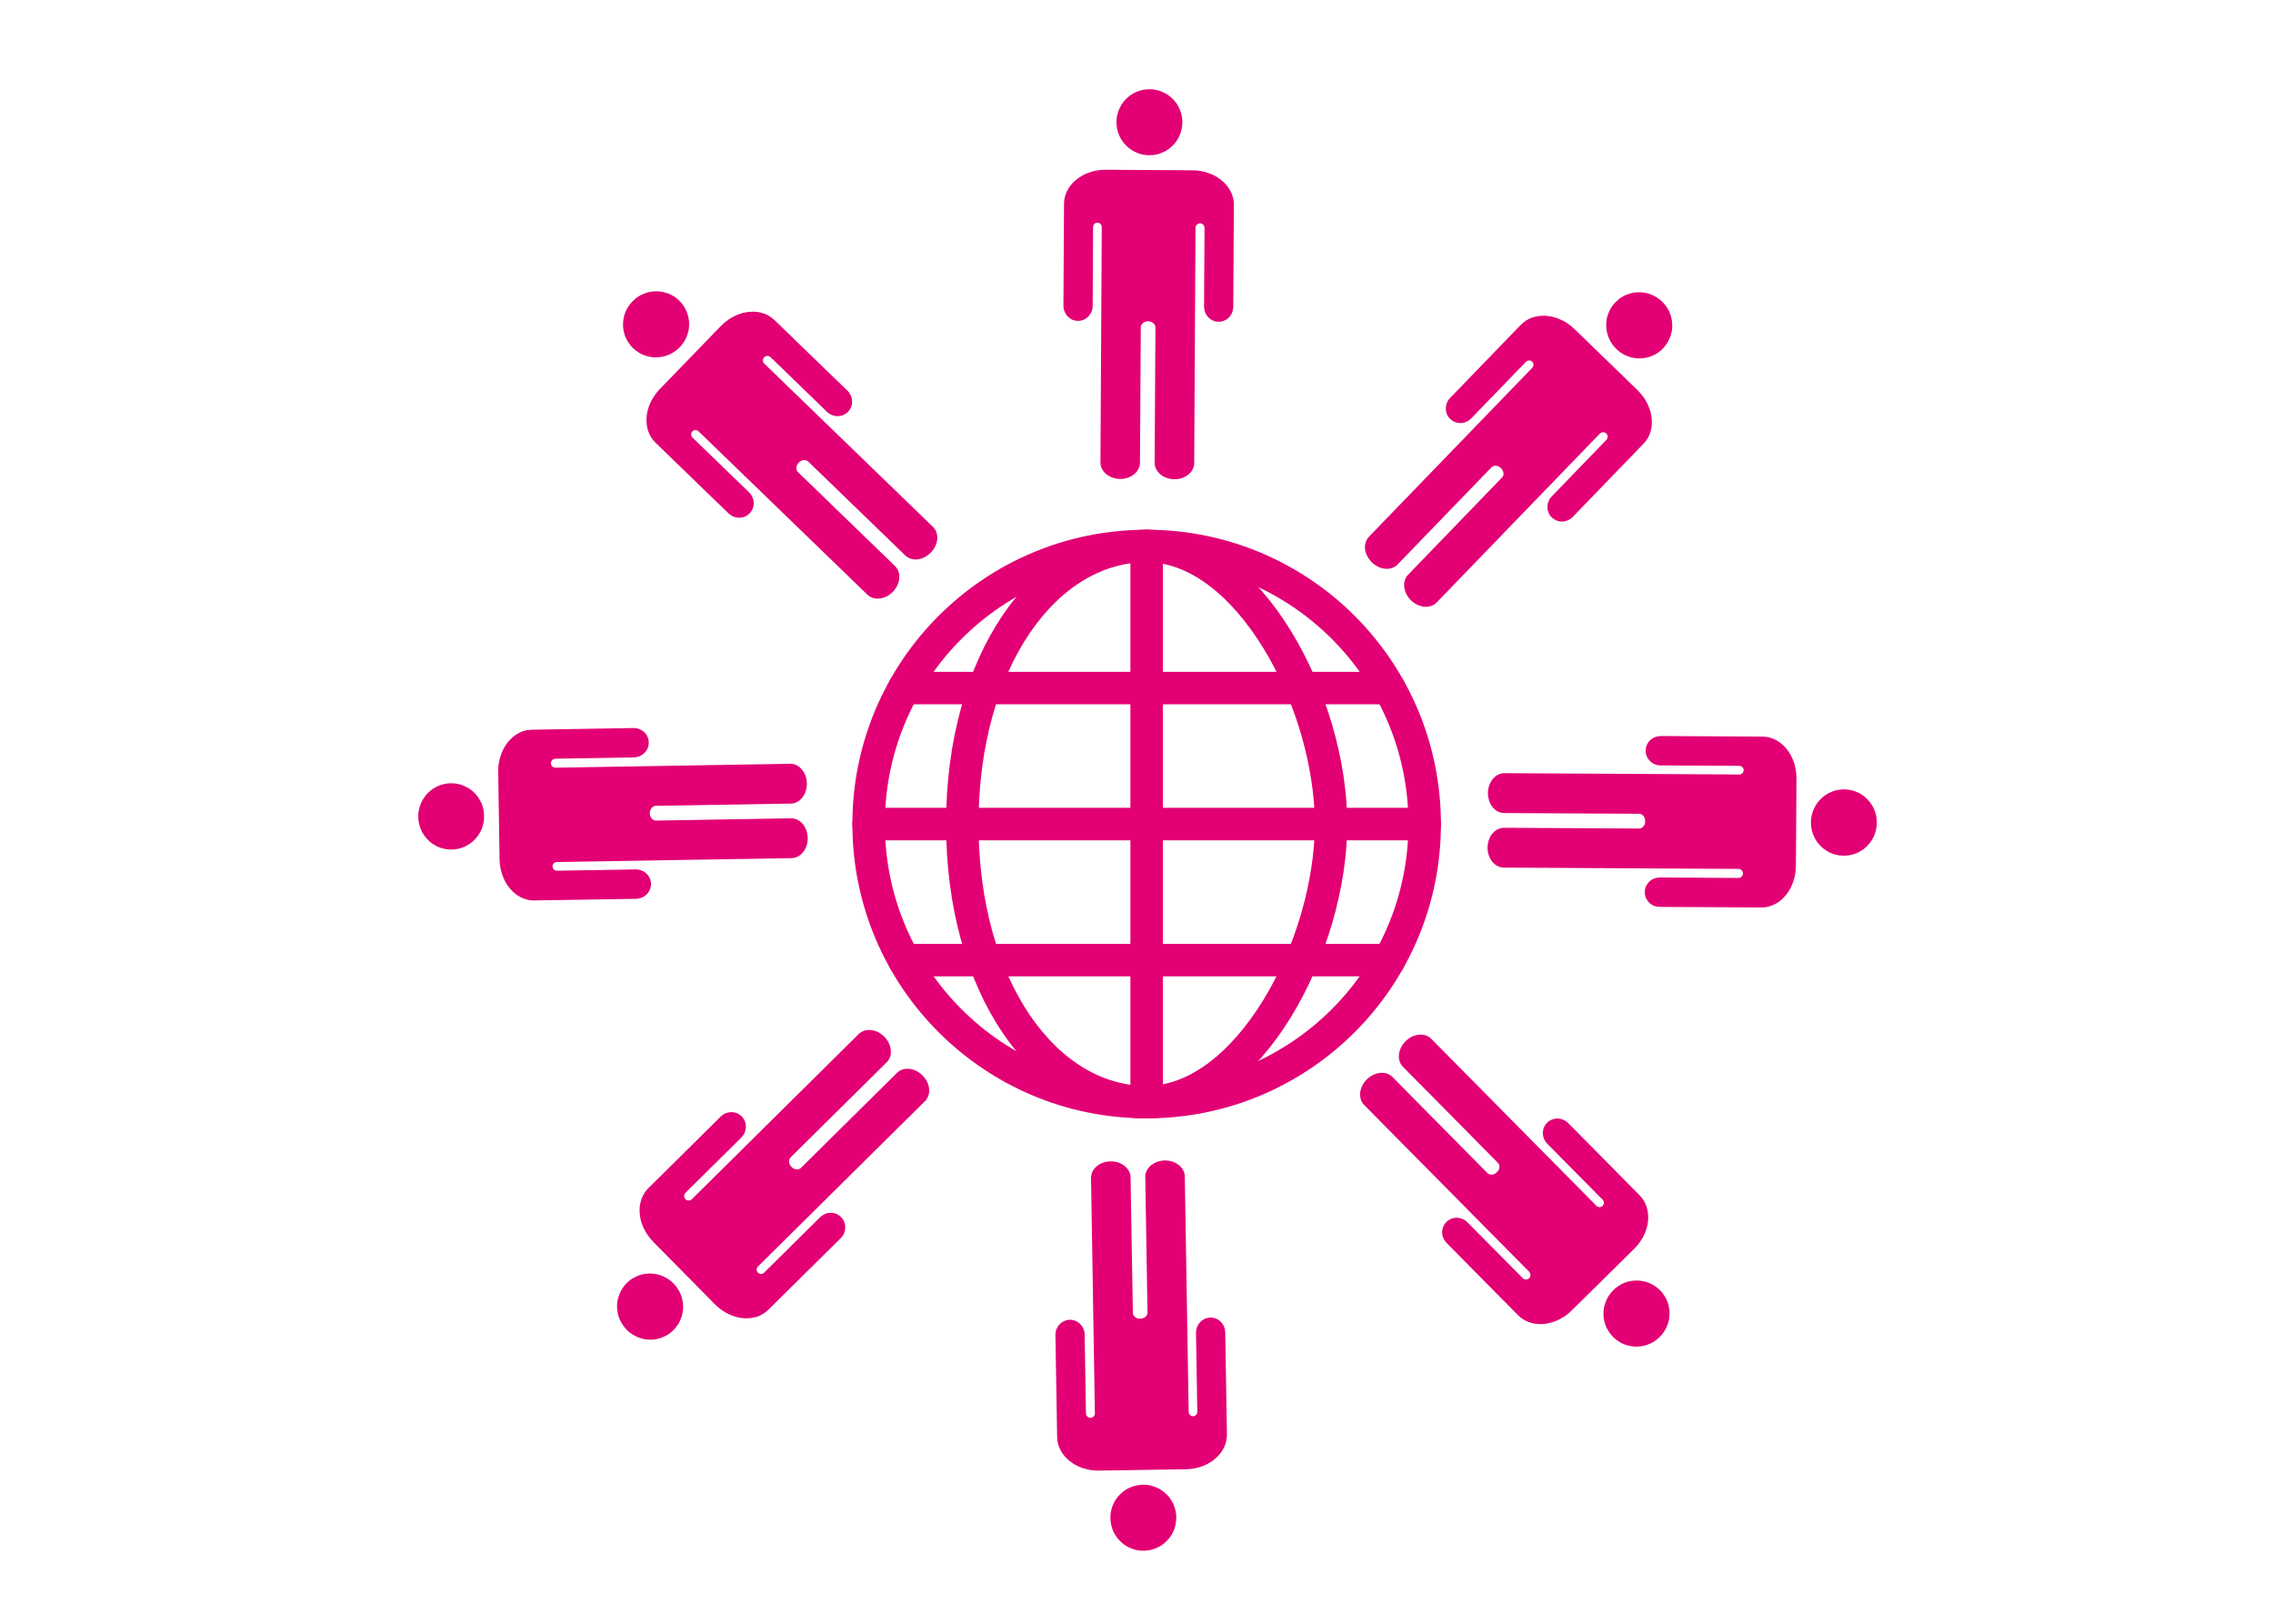 <?xml version="1.0" encoding="utf-8"?>
<!-- Generator: Adobe Illustrator 16.0.4, SVG Export Plug-In . SVG Version: 6.00 Build 0)  -->
<svg version="1.2" baseProfile="tiny" id="Ebene_1" xmlns="http://www.w3.org/2000/svg" xmlns:xlink="http://www.w3.org/1999/xlink"
	 x="0px" y="0px" width="280px" height="200px" viewBox="0 0 280 200" xml:space="preserve">
<path fill="none" stroke="#E20074" stroke-width="4" stroke-linecap="round" stroke-linejoin="round" stroke-miterlimit="10" d="
	M107,101.5c0,18.92,15.33,34.25,34.25,34.25s34.25-15.33,34.25-34.25s-15.33-34.25-34.25-34.25S107,82.58,107,101.5z"/>
<path fill="none" stroke="#E20074" stroke-width="4" stroke-linecap="round" stroke-linejoin="round" stroke-miterlimit="10" d="
	M118.54,101.5c0,20.029,10.17,34.25,22.71,34.25s22.71-19.24,22.71-34.25s-10.17-34.25-22.71-34.25S118.54,81.47,118.54,101.5z"/>
<line fill="none" stroke="#E20074" stroke-width="4" stroke-linecap="round" stroke-linejoin="round" stroke-miterlimit="10" x1="141.25" y1="67.25" x2="141.25" y2="135.75"/>
<line fill="none" stroke="#E20074" stroke-width="4" stroke-linecap="round" stroke-linejoin="round" stroke-miterlimit="10" x1="175.5" y1="101.5" x2="107" y2="101.5"/>
<line fill="none" stroke="#E20074" stroke-width="4" stroke-linecap="round" stroke-linejoin="round" stroke-miterlimit="10" x1="171.12" y1="84.75" x2="111.38" y2="84.75"/>
<line fill="none" stroke="#E20074" stroke-width="4" stroke-linecap="round" stroke-linejoin="round" stroke-miterlimit="10" x1="171.12" y1="118.26" x2="111.38" y2="118.26"/>
<path fill="#E20074" d="M202.98,150.689l-0.09,0.431l-0.132,0.43l-0.17,0.431l-0.21,0.42l-0.25,0.41l-0.279,0.391l-0.209,0.26
	l-0.342,0.37l-7.67,7.562l-0.37,0.35l-0.39,0.3l-0.41,0.26l-0.41,0.229l-0.43,0.191l-0.432,0.148l-0.43,0.109l-0.43,0.08
	l-0.43,0.029l-0.43-0.01l-0.41-0.04l-0.41-0.09l-0.381-0.13l-0.369-0.16l-0.352-0.21l-0.22-0.171l-0.312-0.271l-8.81-8.909
	l-0.16-0.181l-0.13-0.199l-0.109-0.211l-0.08-0.21l-0.051-0.229l-0.02-0.221v-0.171l0.02-0.17l0.03-0.159l0.05-0.16l0.061-0.16
	l0.08-0.149l0.101-0.149l0.069-0.09l0.119-0.131l0.131-0.119l0.141-0.101l0.148-0.09l0.16-0.07l0.16-0.06l0.16-0.041l0.17-0.029
	l0.17-0.01l0.16,0.01l0.23,0.029l0.22,0.061l0.21,0.09l0.21,0.11l0.14,0.101l0.18,0.17l6.802,6.869l0.05,0.051l0.061,0.039
	l0.069,0.03l0.062,0.03l0.07,0.01l0.068,0.01h0.05l0.052-0.01h0.049l0.051-0.02l0.05-0.021l0.05-0.021l0.04-0.028l0.03-0.021
	l0.04-0.041l0.04-0.039l0.029-0.041l0.031-0.049l0.02-0.041l0.02-0.049l0.01-0.051l0.01-0.05v-0.06v-0.052l-0.01-0.069l-0.01-0.061
	l-0.029-0.068l-0.029-0.062l-0.04-0.05l-0.04-0.051L168.04,136.1l-0.13-0.148l-0.11-0.16l-0.09-0.17l-0.069-0.182l-0.051-0.188
	l-0.029-0.2l-0.021-0.199l0.01-0.199l0.021-0.211l0.051-0.199l0.061-0.211l0.079-0.199l0.101-0.2l0.111-0.2l0.139-0.188l0.101-0.12
	l0.16-0.182l0.18-0.159l0.19-0.149l0.189-0.119l0.199-0.109l0.2-0.09l0.21-0.07l0.21-0.061l0.2-0.029l0.21-0.021l0.198,0.012
	l0.201,0.02l0.189,0.04l0.189,0.06l0.181,0.08l0.159,0.1l0.111,0.08l0.148,0.132l11.689,11.829l0.061,0.05l0.061,0.041l0.061,0.039
	l0.07,0.021l0.068,0.021l0.07,0.02h0.068h0.08l0.07-0.01l0.08-0.01l0.08-0.021l0.07-0.029l0.08-0.039l0.07-0.041l0.068-0.049
	l0.05-0.041l0.062-0.061l0.06-0.061l0.06-0.069l0.041-0.07l0.049-0.069l0.031-0.08l0.029-0.069l0.02-0.08l0.012-0.08l0.01-0.069
	v-0.08l-0.01-0.069l-0.012-0.07l-0.028-0.069l-0.021-0.07l-0.041-0.061l-0.029-0.039l-0.051-0.051l-11.699-11.83l-0.131-0.148
	l-0.108-0.16l-0.09-0.17l-0.07-0.18l-0.05-0.191l-0.04-0.199l-0.011-0.199l0.011-0.201l0.021-0.209l0.041-0.201l0.068-0.209
	l0.08-0.2l0.102-0.199l0.108-0.2l0.142-0.189l0.1-0.119l0.16-0.18l0.18-0.16l0.189-0.142l0.189-0.13l0.2-0.109l0.198-0.09
	l0.211-0.07l0.209-0.061l0.201-0.029l0.209-0.021l0.201,0.011l0.199,0.02l0.189,0.041l0.191,0.06l0.17,0.08l0.17,0.101l0.108,0.08
	l0.142,0.129l20.34,20.562l0.05,0.05l0.06,0.04l0.061,0.029l0.07,0.03l0.061,0.011l0.068,0.01h0.051h0.051l0.05-0.01l0.04-0.021
	l0.051-0.021l0.051-0.02l0.039-0.029l0.029-0.021l0.04-0.029l0.03-0.039l0.029-0.041l0.029-0.051l0.02-0.039l0.021-0.051l0.012-0.05
	l0.01-0.051v-0.05v-0.051l-0.01-0.061l-0.012-0.069l-0.029-0.06l-0.029-0.061l-0.03-0.041l-0.05-0.06l-6.811-6.881l-0.16-0.189
	l-0.129-0.188l-0.102-0.211l-0.08-0.221l-0.05-0.22l-0.021-0.221v-0.17l0.021-0.171l0.028-0.159l0.052-0.17l0.062-0.149l0.078-0.148
	l0.092-0.15l0.08-0.09l0.118-0.131l0.132-0.119l0.139-0.11l0.149-0.08l0.15-0.069l0.159-0.061l0.171-0.04l0.159-0.03l0.17-0.01
	l0.171,0.01l0.22,0.03l0.221,0.06l0.221,0.091l0.199,0.11l0.149,0.101l0.181,0.159l8.811,8.91l0.27,0.31l0.23,0.341l0.189,0.36
	l0.149,0.379l0.108,0.391l0.07,0.41l0.03,0.42l-0.011,0.431L202.98,150.689z M205.63,162.311l-0.06,0.369l-0.1,0.36l-0.142,0.351
	l-0.17,0.351l-0.2,0.33l-0.238,0.31l-0.271,0.301l-0.301,0.271l-0.211,0.159l-0.33,0.211l-0.34,0.18l-0.358,0.141l-0.36,0.109
	l-0.369,0.07l-0.369,0.039h-0.381l-0.369-0.029l-0.371-0.061l-0.359-0.101l-0.359-0.13l-0.341-0.17l-0.33-0.2l-0.31-0.239
	l-0.301-0.271l-0.26-0.302l-0.16-0.198l-0.209-0.33l-0.182-0.34l-0.14-0.351l-0.101-0.371l-0.07-0.358l-0.041-0.382v-0.368
	l0.031-0.382l0.061-0.368l0.109-0.36l0.129-0.35l0.17-0.352l0.201-0.33l0.24-0.31l0.271-0.3l0.3-0.27l0.21-0.16l0.33-0.211
	l0.34-0.181l0.358-0.14l0.361-0.11l0.369-0.069l0.37-0.039h0.38l0.37,0.028l0.37,0.062l0.359,0.1l0.36,0.13l0.341,0.171l0.33,0.199
	l0.31,0.24l0.3,0.27l0.27,0.291l0.15,0.209l0.21,0.33l0.181,0.34l0.141,0.352l0.1,0.369l0.08,0.359l0.03,0.381v0.369L205.63,162.311
	z"/>
<path fill="#E20074" d="M84.81,40.74l-0.1,0.37l-0.12,0.35l-0.16,0.35l-0.2,0.34L84,42.47l-0.27,0.3l-0.29,0.27l-0.21,0.17
	l-0.32,0.22l-0.34,0.18l-0.35,0.15l-0.36,0.12l-0.37,0.08L81.12,44l-0.37,0.02L80.37,44L80,43.94l-0.36-0.09l-0.36-0.13l-0.35-0.15
	l-0.33-0.2l-0.32-0.23l-0.3-0.26l-0.28-0.29l-0.16-0.21l-0.21-0.32l-0.19-0.34l-0.15-0.35l-0.11-0.36l-0.08-0.36l-0.04-0.37
	l-0.01-0.38l0.02-0.37l0.06-0.37l0.09-0.37l0.13-0.36l0.16-0.35l0.2-0.33l0.23-0.32l0.26-0.3l0.3-0.28l0.2-0.16l0.32-0.22l0.34-0.18
	l0.35-0.15l0.36-0.12l0.37-0.08l0.37-0.05l0.38-0.01l0.37,0.02l0.37,0.06L82,36.05l0.36,0.12l0.34,0.16l0.34,0.19l0.32,0.23
	l0.3,0.27l0.27,0.29l0.16,0.2l0.22,0.33l0.18,0.33l0.15,0.35l0.11,0.36l0.08,0.37l0.05,0.37l0.01,0.37l-0.02,0.38L84.81,40.74z
	 M115.46,66.33l-0.02,0.21l-0.04,0.21l-0.06,0.2l-0.07,0.21l-0.1,0.2l-0.11,0.2l-0.13,0.19l-0.1,0.13l-0.16,0.18l-0.18,0.16
	l-0.18,0.15l-0.19,0.13l-0.2,0.12l-0.2,0.09l-0.2,0.08l-0.21,0.06l-0.2,0.04l-0.21,0.02h-0.2l-0.2-0.02l-0.19-0.04l-0.19-0.05
	l-0.18-0.08l-0.17-0.1l-0.1-0.07l-0.15-0.13L99.56,56.85L99.5,56.8l-0.06-0.04l-0.06-0.03l-0.07-0.03l-0.07-0.01l-0.07-0.02h-0.08
	h-0.07l-0.08,0.01l-0.07,0.02l-0.08,0.02l-0.07,0.03l-0.08,0.04l-0.07,0.04l-0.07,0.06l-0.04,0.03l-0.07,0.06l-0.06,0.07l-0.05,0.07
	l-0.05,0.07l-0.04,0.08l-0.03,0.07l-0.02,0.08l-0.02,0.07l-0.01,0.08l-0.01,0.08v0.07l0.01,0.07l0.02,0.07l0.02,0.07L98.18,58
	l0.04,0.06l0.03,0.04l0.05,0.05l11.95,11.57l0.14,0.15l0.11,0.16l0.1,0.16l0.07,0.18l0.06,0.19l0.04,0.2l0.02,0.19l-0.01,0.21
	l-0.02,0.2l-0.03,0.21l-0.06,0.21l-0.08,0.2l-0.09,0.21l-0.12,0.2l-0.13,0.19l-0.09,0.12L110,72.88l-0.18,0.17l-0.18,0.15
	l-0.19,0.13l-0.2,0.11l-0.2,0.1l-0.21,0.07l-0.2,0.06l-0.21,0.04l-0.2,0.02h-0.2l-0.2-0.02l-0.2-0.03l-0.18-0.06l-0.18-0.08
	l-0.17-0.09l-0.11-0.08l-0.15-0.13l-20.78-20.1L86,53.09l-0.06-0.04l-0.06-0.03L85.82,53l-0.07-0.02h-0.07h-0.05h-0.05l-0.04,0.01
	l-0.05,0.02l-0.05,0.021l-0.04,0.02l-0.05,0.03l-0.02,0.02l-0.04,0.04l-0.04,0.04l-0.03,0.04l-0.02,0.04l-0.02,0.05l-0.02,0.05
	l-0.01,0.05l-0.01,0.05v0.05v0.05l0.01,0.06l0.02,0.07l0.03,0.06l0.03,0.06l0.03,0.04l0.05,0.05l6.96,6.74l0.16,0.18l0.14,0.19
	l0.11,0.21l0.08,0.21l0.06,0.22l0.02,0.22l0.01,0.17l-0.02,0.17l-0.03,0.17l-0.04,0.16L92.7,62.7l-0.08,0.15L92.53,63l-0.07,0.09
	l-0.11,0.14l-0.14,0.12l-0.13,0.1l-0.15,0.1l-0.15,0.07l-0.16,0.06l-0.17,0.05l-0.16,0.02l-0.17,0.02h-0.17l-0.22-0.03l-0.22-0.06
	l-0.22-0.08l-0.21-0.11l-0.14-0.1l-0.19-0.15l-9-8.71l-0.28-0.31l-0.24-0.33l-0.2-0.36l-0.16-0.37l-0.12-0.39l-0.07-0.41l-0.04-0.42
	v-0.42l0.04-0.44l0.08-0.43l0.12-0.43l0.16-0.43l0.2-0.43l0.24-0.41l0.27-0.41l0.21-0.26l0.33-0.37l7.5-7.74l0.36-0.35l0.39-0.31
	l0.39-0.27L90.35,39l0.42-0.2l0.42-0.16l0.43-0.12l0.44-0.08l0.43-0.04l0.42-0.01l0.42,0.04l0.4,0.08l0.39,0.12l0.38,0.15l0.35,0.21
	l0.22,0.15l0.32,0.27l9,8.71l0.17,0.18l0.13,0.2l0.11,0.2l0.08,0.22l0.06,0.22l0.02,0.22l0.01,0.17l-0.02,0.17l-0.02,0.16
	l-0.05,0.17l-0.06,0.16l-0.07,0.15l-0.1,0.15l-0.07,0.09l-0.11,0.13l-0.13,0.13l-0.14,0.1l-0.15,0.09l-0.15,0.08l-0.16,0.06
	l-0.16,0.04l-0.17,0.03l-0.17,0.01h-0.17l-0.22-0.02l-0.22-0.06l-0.22-0.08l-0.2-0.11l-0.15-0.1l-0.19-0.16L94.93,44l-0.06-0.04
	l-0.06-0.04l-0.06-0.04l-0.07-0.02l-0.07-0.01l-0.07-0.01h-0.05l-0.05,0.01l-0.05,0.01l-0.05,0.01l-0.05,0.02l-0.04,0.03l-0.05,0.03
	l-0.03,0.02l-0.04,0.04l-0.03,0.04l-0.03,0.04l-0.03,0.05l-0.02,0.05L94,44.23l-0.01,0.05l-0.01,0.06v0.05v0.05l0.01,0.07l0.02,0.07
	l0.03,0.06l0.04,0.06l0.03,0.05l0.05,0.05l20.77,20.1l0.13,0.14l0.12,0.16l0.09,0.17l0.08,0.18l0.05,0.19l0.04,0.19l0.02,0.2V66.33z
	"/>
<path fill="#E20074" d="M79.47,156.9l0.37-0.03l0.38-0.011l0.37,0.041l0.37,0.06l0.36,0.101l0.36,0.141l0.34,0.17l0.33,0.199
	l0.32,0.24l0.29,0.271l0.27,0.3l0.16,0.21l0.21,0.33l0.18,0.34l0.14,0.36l0.11,0.359l0.07,0.369l0.04,0.371l0.01,0.379l-0.03,0.371
	l-0.07,0.369l-0.09,0.36l-0.14,0.36l-0.16,0.34l-0.21,0.33l-0.23,0.318l-0.27,0.29l-0.3,0.271l-0.21,0.16l-0.33,0.211l-0.34,0.17
	l-0.35,0.14l-0.36,0.11l-0.37,0.07l-0.37,0.038h-0.38l-0.37-0.028l-0.37-0.07l-0.36-0.1l-0.36-0.142l-0.34-0.17l-0.33-0.2
	l-0.32-0.238l-0.29-0.271l-0.27-0.3l-0.16-0.212l-0.21-0.328l-0.18-0.342l-0.14-0.35l-0.11-0.369l-0.07-0.371l-0.04-0.369
	l-0.01-0.371l0.03-0.379l0.07-0.371l0.1-0.358l0.13-0.358l0.17-0.341l0.2-0.329l0.23-0.312l0.27-0.302l0.3-0.27l0.21-0.16
	l0.33-0.199l0.34-0.18l0.35-0.141l0.36-0.109L79.47,156.9z M114.46,134.46l-0.02,0.2l-0.05,0.189l-0.06,0.189l-0.08,0.181
	l-0.1,0.159l-0.07,0.11l-0.14,0.149l-20.56,20.351l-0.05,0.05l-0.04,0.061l-0.03,0.061l-0.02,0.061l-0.02,0.069l-0.01,0.069v0.051
	l0.01,0.05l0.01,0.04l0.01,0.05l0.02,0.05l0.02,0.041l0.03,0.049l0.02,0.031l0.04,0.029l0.04,0.04l0.04,0.03l0.04,0.029l0.05,0.021
	l0.04,0.021l0.05,0.01l0.05,0.011h0.05h0.05l0.07-0.011l0.06-0.01l0.06-0.031l0.07-0.028l0.04-0.03l0.05-0.05l6.89-6.812l0.18-0.16
	l0.2-0.139l0.21-0.101l0.21-0.08l0.22-0.05l0.23-0.02h0.17l0.16,0.02l0.17,0.029l0.16,0.051l0.16,0.06l0.15,0.08l0.15,0.101
	l0.09,0.069l0.13,0.12l0.12,0.13l0.1,0.14l0.09,0.15l0.07,0.16l0.06,0.16l0.04,0.16l0.02,0.17l0.01,0.17v0.16l-0.04,0.229
	l-0.05,0.221l-0.09,0.211l-0.11,0.209l-0.11,0.141l-0.16,0.18l-8.91,8.82l-0.31,0.27L94,161.83l-0.36,0.199l-0.37,0.15l-0.4,0.1
	l-0.41,0.07l-0.41,0.029l-0.43-0.01l-0.43-0.051l-0.43-0.09l-0.43-0.131l-0.43-0.17l-0.42-0.209l-0.41-0.24l-0.4-0.291l-0.25-0.209
	l-0.37-0.34l-7.57-7.67l-0.34-0.371l-0.3-0.398l-0.27-0.4l-0.23-0.42l-0.19-0.42l-0.15-0.43l-0.11-0.439l-0.07-0.43l-0.03-0.43
	V148.8l0.05-0.409l0.09-0.399l0.12-0.392l0.17-0.369l0.21-0.351l0.16-0.22l0.28-0.311l8.91-8.82l0.18-0.159l0.2-0.13l0.2-0.11
	l0.22-0.069l0.22-0.051l0.23-0.02h0.16l0.17,0.01l0.17,0.04l0.16,0.04l0.16,0.07l0.15,0.08l0.14,0.09l0.1,0.07l0.13,0.118
	l0.12,0.142l0.1,0.14l0.09,0.149l0.07,0.149l0.05,0.16l0.05,0.17l0.02,0.16l0.01,0.17l-0.01,0.17l-0.03,0.222l-0.06,0.219
	l-0.08,0.221l-0.12,0.199l-0.1,0.149l-0.16,0.181l-6.87,6.801l-0.05,0.05l-0.04,0.06l-0.04,0.07l-0.02,0.061l-0.02,0.07v0.069v0.05
	v0.051l0.01,0.049l0.01,0.052l0.02,0.05l0.03,0.05l0.03,0.04l0.02,0.03l0.03,0.04l0.04,0.04l0.05,0.028l0.04,0.03l0.05,0.021
	l0.05,0.021l0.05,0.011l0.05,0.01h0.05h0.05l0.07-0.01l0.07-0.011l0.06-0.028l0.07-0.031l0.04-0.029l0.06-0.05l20.55-20.341
	l0.15-0.129l0.16-0.11l0.17-0.091l0.18-0.069l0.19-0.06l0.19-0.03l0.2-0.011h0.21l0.2,0.031l0.21,0.038l0.2,0.062l0.21,0.08l0.2,0.1
	l0.19,0.12l0.19,0.14l0.13,0.1l0.17,0.16l0.17,0.182l0.14,0.189l0.13,0.189l0.11,0.2l0.09,0.2l0.07,0.209l0.05,0.211l0.04,0.199
	l0.01,0.211v0.198l-0.02,0.2l-0.04,0.189l-0.07,0.189l-0.08,0.17l-0.1,0.17l-0.07,0.11l-0.14,0.14l-11.83,11.711l-0.05,0.061
	l-0.04,0.06l-0.03,0.062l-0.03,0.07l-0.02,0.06l-0.01,0.08l-0.01,0.069v0.08l0.01,0.069l0.02,0.08l0.02,0.069l0.03,0.08l0.03,0.07
	l0.05,0.079l0.05,0.07l0.03,0.04l0.06,0.07l0.07,0.06l0.06,0.06l0.08,0.041l0.07,0.039l0.07,0.041L97.93,144l0.08,0.02l0.07,0.011
	l0.08,0.011h0.07l0.07-0.011l0.08-0.021l0.06-0.02l0.07-0.03l0.06-0.03l0.04-0.029l0.06-0.051l11.83-11.709l0.15-0.131l0.16-0.109
	l0.17-0.09l0.18-0.069l0.19-0.052l0.19-0.039l0.2-0.01l0.21,0.01l0.2,0.021l0.21,0.04l0.2,0.069l0.21,0.079l0.2,0.102l0.19,0.109
	l0.19,0.141l0.13,0.102l0.17,0.16l0.17,0.18l0.14,0.188l0.13,0.188l0.11,0.201l0.09,0.209l0.07,0.201l0.05,0.209l0.04,0.2l0.01,0.21
	V134.46z"/>
<path fill="#E20074" d="M202.05,48.41l0.31,0.38l0.281,0.4l0.239,0.42l0.19,0.42l0.16,0.42l0.129,0.44l0.08,0.43l0.041,0.43v0.42
	l-0.03,0.42l-0.08,0.4l-0.12,0.39l-0.16,0.38l-0.199,0.35l-0.16,0.23l-0.271,0.31l-8.71,9.01l-0.18,0.17l-0.19,0.13l-0.21,0.11
	l-0.21,0.08l-0.22,0.06l-0.23,0.03h-0.16l-0.17-0.021l-0.17-0.02l-0.16-0.05l-0.16-0.06l-0.148-0.07l-0.148-0.1l-0.102-0.07
	l-0.13-0.11l-0.12-0.13l-0.109-0.14l-0.091-0.15l-0.069-0.15l-0.061-0.16l-0.05-0.16l-0.03-0.17l-0.01-0.17v-0.17l0.029-0.22
	l0.051-0.22l0.09-0.22l0.102-0.2l0.1-0.15l0.16-0.19l6.72-6.95l0.05-0.05l0.04-0.06l0.03-0.07l0.02-0.07l0.021-0.06v-0.07v-0.05
	V53.7l-0.011-0.05L198,53.6l-0.02-0.04l-0.021-0.05l-0.029-0.04l-0.021-0.03l-0.04-0.04l-0.04-0.04l-0.052-0.03l-0.038-0.03
	l-0.052-0.02l-0.049-0.021l-0.051-0.01h-0.05l-0.05-0.01l-0.051,0.01l-0.069,0.01l-0.07,0.01l-0.069,0.03l-0.061,0.04l-0.04,0.03
	l-0.06,0.05l-20.09,20.79l-0.15,0.13l-0.16,0.12l-0.17,0.09l-0.17,0.08l-0.189,0.05l-0.201,0.04l-0.198,0.021h-0.2l-0.2-0.021
	l-0.21-0.04l-0.21-0.06l-0.21-0.08l-0.2-0.09l-0.198-0.11l-0.19-0.14L174,74.11l-0.18-0.16l-0.17-0.18l-0.15-0.18l-0.13-0.19
	l-0.11-0.2l-0.1-0.2l-0.07-0.2l-0.061-0.21l-0.039-0.21l-0.02-0.2v-0.2l0.01-0.2l0.039-0.2l0.061-0.18l0.07-0.18l0.1-0.17l0.08-0.11
	l0.13-0.15l11.56-11.97l0.051-0.05l0.039-0.06l0.041-0.07l0.021-0.06l0.021-0.07l0.011-0.07v-0.08v-0.07l-0.011-0.08l-0.01-0.08
	l-0.029-0.07l-0.03-0.08l-0.04-0.07l-0.04-0.07l-0.05-0.07l-0.04-0.05l-0.06-0.06l-0.07-0.06l-0.07-0.05l-0.07-0.05l-0.07-0.04
	l-0.079-0.03l-0.069-0.03l-0.08-0.02l-0.08-0.01h-0.068h-0.08l-0.07,0.01l-0.07,0.01l-0.07,0.03l-0.06,0.03l-0.06,0.03l-0.041,0.03
	l-0.059,0.05l-11.57,11.97l-0.141,0.13l-0.16,0.12l-0.17,0.09l-0.181,0.08l-0.188,0.06l-0.19,0.03l-0.2,0.02h-0.199l-0.211-0.02
	L170.3,70l-0.2-0.06l-0.209-0.07l-0.201-0.1l-0.198-0.11l-0.19-0.13l-0.13-0.1l-0.18-0.16l-0.16-0.18l-0.149-0.18l-0.131-0.19
	l-0.119-0.2l-0.091-0.2l-0.079-0.2l-0.061-0.21l-0.04-0.2l-0.021-0.21v-0.2l0.021-0.2l0.04-0.19l0.05-0.19l0.08-0.18l0.101-0.17
	l0.069-0.11l0.13-0.15l20.11-20.8l0.05-0.05l0.029-0.06l0.029-0.06l0.03-0.07l0.011-0.06l0.01-0.07v-0.05l-0.01-0.05l-0.011-0.05
	l-0.01-0.05l-0.021-0.04l-0.029-0.05l-0.03-0.04l-0.021-0.03l-0.029-0.04l-0.04-0.03l-0.04-0.03l-0.051-0.03l-0.049-0.02
	l-0.041-0.01l-0.049-0.01l-0.052-0.01h-0.05h-0.051l-0.069,0.01l-0.062,0.02l-0.06,0.02l-0.06,0.04l-0.051,0.03l-0.049,0.05
	l-6.73,6.96l-0.18,0.16l-0.201,0.14l-0.199,0.11l-0.21,0.08l-0.229,0.06L180,52.1l-0.17,0.01l-0.17-0.02l-0.16-0.03l-0.16-0.04
	l-0.16-0.06l-0.16-0.08l-0.14-0.09l-0.101-0.07l-0.129-0.11l-0.121-0.13l-0.109-0.14l-0.09-0.15l-0.08-0.15l-0.061-0.16l-0.039-0.16
	l-0.03-0.17l-0.011-0.17v-0.17l0.031-0.22l0.049-0.22l0.08-0.22l0.109-0.21l0.102-0.14l0.16-0.19L187.35,40l0.312-0.28l0.33-0.24
	l0.35-0.2l0.382-0.16l0.389-0.11l0.41-0.08l0.41-0.04h0.43l0.431,0.05l0.431,0.08l0.439,0.12l0.43,0.16l0.42,0.19l0.42,0.24
	l0.4,0.27l0.26,0.21l0.381,0.34l7.729,7.49L202.05,48.41z M205.98,40.52l-0.062,0.37l-0.09,0.36l-0.13,0.36l-0.16,0.35l-0.189,0.33
	l-0.229,0.32l-0.261,0.3l-0.289,0.28l-0.211,0.16l-0.319,0.22l-0.34,0.18l-0.351,0.15l-0.359,0.11l-0.36,0.08l-0.38,0.04l-0.37,0.01
	l-0.37-0.02l-0.369-0.06l-0.371-0.09l-0.358-0.13l-0.351-0.16l-0.33-0.2l-0.319-0.23l-0.302-0.26l-0.278-0.3l-0.16-0.2l-0.22-0.33
	l-0.182-0.33l-0.148-0.35L198,41.11l-0.08-0.36l-0.05-0.38L197.859,40l0.021-0.37l0.05-0.38l0.1-0.36l0.121-0.36l0.16-0.35
	l0.189-0.33l0.23-0.32l0.27-0.3l0.29-0.27l0.2-0.17l0.33-0.21l0.33-0.19l0.35-0.14l0.359-0.12l0.371-0.08l0.369-0.04l0.371-0.01
	l0.379,0.02l0.371,0.06l0.368,0.09l0.351,0.13l0.351,0.16l0.34,0.2l0.32,0.23l0.3,0.26l0.27,0.3l0.17,0.2l0.222,0.33l0.18,0.33
	l0.15,0.36l0.118,0.36l0.08,0.36l0.041,0.38l0.021,0.37L205.98,40.52z"/>
<path fill="#E20074" d="M221.2,107.16l-0.06,0.5l-0.102,0.47l-0.13,0.45l-0.171,0.439l-0.189,0.41l-0.229,0.391l-0.26,0.35
	l-0.281,0.33l-0.299,0.3l-0.33,0.261l-0.34,0.22l-0.371,0.181l-0.379,0.148l-0.392,0.102l-0.271,0.04l-0.42,0.021l-12.529-0.069
	l-0.24-0.021l-0.229-0.039l-0.222-0.07l-0.21-0.1l-0.189-0.121l-0.18-0.149l-0.109-0.12l-0.11-0.13l-0.09-0.14l-0.091-0.142
	l-0.059-0.16l-0.052-0.159l-0.04-0.17l-0.01-0.119l-0.012-0.182l0.012-0.18l0.029-0.171l0.039-0.171l0.062-0.158l0.069-0.15
	l0.091-0.14l0.1-0.142l0.11-0.129l0.12-0.11l0.18-0.14l0.2-0.11l0.21-0.091l0.229-0.06l0.17-0.03l0.25-0.02l9.66,0.061l0.069-0.011
	l0.069-0.01l0.07-0.021l0.069-0.029l0.062-0.041l0.049-0.039l0.041-0.04l0.029-0.04l0.029-0.04l0.021-0.04l0.029-0.051l0.01-0.049
	l0.011-0.051l0.01-0.039v-0.052v-0.062l-0.01-0.049l-0.011-0.051l-0.021-0.05l-0.021-0.05l-0.029-0.04l-0.03-0.05l-0.028-0.04
	l-0.041-0.03l-0.05-0.04l-0.061-0.04l-0.07-0.029l-0.069-0.021l-0.05-0.011h-0.069l-28.9-0.159l-0.2-0.021l-0.2-0.029l-0.18-0.062
	l-0.18-0.08l-0.17-0.09l-0.16-0.119l-0.15-0.131l-0.14-0.149l-0.13-0.16l-0.11-0.18l-0.11-0.189l-0.08-0.2l-0.068-0.21l-0.061-0.221
	l-0.041-0.229l-0.01-0.159l-0.01-0.24l0.01-0.239l0.03-0.23l0.05-0.229l0.061-0.22l0.08-0.211l0.09-0.189l0.109-0.189l0.12-0.17
	l0.14-0.15l0.142-0.141l0.16-0.13l0.159-0.11l0.181-0.08l0.18-0.068l0.19-0.05l0.13-0.021l0.198-0.011l16.632,0.09h0.08l0.069-0.01
	l0.069-0.021l0.06-0.029l0.07-0.04l0.061-0.04l0.051-0.051l0.061-0.049l0.041-0.062l0.049-0.062l0.041-0.068l0.028-0.08l0.03-0.08
	l0.021-0.08l0.01-0.08l0.01-0.061v-0.09v-0.09l-0.01-0.08l-0.021-0.091l-0.021-0.079l-0.028-0.08l-0.03-0.07l-0.039-0.07
	l-0.039-0.061l-0.052-0.06l-0.062-0.05l-0.049-0.05l-0.061-0.04l-0.07-0.03l-0.06-0.03l-0.07-0.02H202l-0.07-0.01l-16.64-0.09
	l-0.2-0.01l-0.189-0.04l-0.189-0.06l-0.182-0.07l-0.17-0.1l-0.158-0.11l-0.15-0.14l-0.14-0.14l-0.132-0.17l-0.108-0.17l-0.101-0.19
	l-0.09-0.2l-0.069-0.22l-0.062-0.22l-0.039-0.23l-0.011-0.15l-0.01-0.24l0.01-0.25l0.03-0.23l0.05-0.23l0.06-0.21l0.08-0.21
	l0.102-0.2l0.102-0.18l0.129-0.17l0.131-0.16l0.148-0.14l0.148-0.13l0.172-0.1l0.17-0.09l0.18-0.07l0.19-0.05l0.13-0.02l0.199-0.01
	l28.921,0.16h0.069l0.069-0.01l0.06-0.02l0.07-0.03l0.051-0.04l0.061-0.04l0.029-0.03l0.029-0.04l0.03-0.04l0.03-0.05l0.02-0.04
	l0.01-0.05l0.01-0.05l0.012-0.03v-0.06v-0.05l-0.012-0.05l-0.01-0.05l-0.02-0.05l-0.02-0.04l-0.021-0.05l-0.029-0.04l-0.039-0.04
	l-0.031-0.03l-0.049-0.04L214.5,94.4l-0.07-0.03l-0.06-0.02l-0.05-0.01l-0.08-0.01l-9.68-0.05l-0.24-0.021l-0.23-0.04l-0.22-0.07
	l-0.21-0.1l-0.189-0.12l-0.181-0.15l-0.11-0.12l-0.109-0.13l-0.1-0.14l-0.08-0.15l-0.061-0.15l-0.051-0.17l-0.039-0.17l-0.01-0.11
	l-0.01-0.18l0.01-0.18l0.02-0.17l0.05-0.17l0.06-0.16l0.07-0.15l0.09-0.15l0.102-0.13l0.109-0.13l0.119-0.11l0.18-0.14l0.201-0.11
	l0.209-0.09l0.23-0.06l0.17-0.03l0.25-0.02l12.52,0.07l0.42,0.03l0.4,0.07l0.391,0.12l0.369,0.16l0.36,0.2l0.33,0.24l0.32,0.28
	l0.29,0.31l0.27,0.34l0.24,0.37l0.221,0.4l0.18,0.42l0.149,0.44l0.11,0.47l0.09,0.48l0.029,0.33l0.021,0.5l-0.069,10.77
	L221.2,107.16z M231.17,101.74l-0.029,0.26l-0.08,0.38l-0.121,0.37l-0.148,0.35l-0.182,0.33l-0.209,0.312l-0.239,0.289l-0.261,0.271
	l-0.279,0.25l-0.311,0.21l-0.33,0.19l-0.34,0.158l-0.361,0.121l-0.379,0.09l-0.391,0.061l-0.4,0.012l-0.389-0.021l-0.261-0.03
	l-0.38-0.09l-0.37-0.108l-0.351-0.15l-0.33-0.19l-0.309-0.21l-0.291-0.23l-0.261-0.27l-0.25-0.279l-0.21-0.311l-0.189-0.33
	l-0.149-0.35l-0.13-0.36l-0.09-0.38l-0.051-0.391l-0.021-0.399l0.028-0.399l0.031-0.261l0.08-0.38l0.119-0.37l0.15-0.35l0.18-0.33
	l0.21-0.32l0.24-0.29l0.26-0.27l0.28-0.24l0.311-0.22l0.329-0.18l0.341-0.16L226,97.39l0.38-0.09l0.39-0.05l0.4-0.02l0.391,0.02
	l0.26,0.04l0.381,0.08l0.369,0.12l0.351,0.15l0.33,0.18l0.312,0.21l0.289,0.24l0.26,0.26l0.25,0.29l0.211,0.31l0.189,0.33
	l0.149,0.34l0.13,0.37l0.09,0.37l0.051,0.39l0.021,0.41L231.17,101.74z"/>
<path fill="#E20074" d="M59.59,101.15l-0.07,0.39l-0.11,0.37l-0.14,0.35l-0.18,0.34l-0.2,0.312l-0.23,0.3l-0.25,0.271l-0.28,0.25
	l-0.31,0.229l-0.32,0.189l-0.34,0.17l-0.36,0.131l-0.37,0.1l-0.39,0.061l-0.4,0.031l-0.4-0.021l-0.26-0.03l-0.38-0.069l-0.36-0.109
	l-0.36-0.141l-0.33-0.181l-0.32-0.198l-0.29-0.23l-0.27-0.26l-0.25-0.28l-0.22-0.3l-0.2-0.33l-0.16-0.34l-0.13-0.36l-0.1-0.38
	l-0.06-0.391l-0.03-0.399l0.01-0.4l0.03-0.26l0.08-0.38l0.11-0.37l0.14-0.36l0.17-0.33l0.21-0.32l0.22-0.3l0.26-0.27l0.28-0.25
	l0.3-0.22l0.32-0.2L54,96.8l0.35-0.14l0.38-0.09l0.38-0.07l0.4-0.02l0.4,0.01l0.26,0.03l0.38,0.07l0.37,0.11l0.35,0.15l0.34,0.17
	l0.31,0.2l0.3,0.23l0.27,0.26l0.25,0.28l0.22,0.31l0.19,0.32l0.17,0.34l0.13,0.36l0.1,0.38l0.06,0.39l0.02,0.4l-0.01,0.4
	L59.59,101.15z M99.49,103.45l-0.02,0.239l-0.04,0.229l-0.06,0.222l-0.08,0.209l-0.09,0.189l-0.1,0.189l-0.12,0.17l-0.13,0.16
	l-0.14,0.149l-0.16,0.12l-0.16,0.12l-0.17,0.09l-0.18,0.069l-0.19,0.051l-0.13,0.02l-0.2,0.021l-28.91,0.479h-0.07l-0.07,0.021
	l-0.07,0.021l-0.06,0.028l-0.06,0.04l-0.05,0.04l-0.03,0.028l-0.03,0.041l-0.03,0.051l-0.02,0.04l-0.02,0.05l-0.02,0.04l-0.01,0.062
	v0.028v0.052v0.049l0.01,0.061l0.01,0.05l0.02,0.04l0.02,0.051l0.03,0.039l0.03,0.04l0.03,0.04l0.04,0.03l0.05,0.04l0.06,0.029
	l0.06,0.031l0.07,0.02l0.05,0.01h0.07l9.69-0.16l0.24,0.01l0.23,0.041L79,107.21l0.21,0.09l0.2,0.12l0.18,0.141l0.12,0.119
	l0.11,0.12l0.09,0.14l0.09,0.15l0.07,0.15l0.05,0.16l0.04,0.17l0.02,0.119l0.01,0.181l-0.01,0.17l-0.02,0.181l-0.04,0.17
	l-0.05,0.159L80,109.7l-0.09,0.149l-0.09,0.141l-0.11,0.119l-0.12,0.121l-0.18,0.14l-0.2,0.12L79,110.58l-0.22,0.07l-0.17,0.039
	l-0.25,0.021l-12.52,0.2l-0.42-0.01l-0.4-0.07l-0.39-0.109l-0.38-0.15l-0.36-0.199l-0.34-0.229l-0.32-0.271l-0.3-0.301l-0.28-0.34
	l-0.25-0.359l-0.22-0.391l-0.19-0.42l-0.16-0.439l-0.13-0.46l-0.09-0.479l-0.04-0.33l-0.03-0.5l-0.17-10.771l0.01-0.5l0.05-0.5
	l0.09-0.47l0.13-0.46l0.15-0.44l0.19-0.41l0.22-0.39l0.25-0.37l0.27-0.33l0.3-0.3l0.32-0.27l0.34-0.23l0.36-0.2l0.38-0.15l0.39-0.11
	l0.27-0.04l0.41-0.03l12.53-0.21l0.24,0.01l0.24,0.04l0.22,0.07l0.21,0.09L79.13,90l0.18,0.14l0.12,0.12l0.11,0.12l0.1,0.14
	l0.08,0.15l0.07,0.15l0.06,0.16l0.04,0.17l0.01,0.12l0.01,0.18v0.17l-0.03,0.18l-0.03,0.17l-0.06,0.16l-0.07,0.15l-0.08,0.15
	l-0.1,0.14l-0.11,0.13l-0.12,0.11l-0.18,0.14l-0.19,0.12l-0.21,0.1l-0.23,0.06l-0.17,0.04l-0.24,0.02l-9.66,0.16h-0.08l-0.07,0.02
	l-0.07,0.02l-0.06,0.03l-0.06,0.04l-0.05,0.04L68,93.64l-0.03,0.04l-0.03,0.04l-0.02,0.05l-0.02,0.05l-0.02,0.05l-0.01,0.05v0.04
	v0.05v0.06l0.01,0.05l0.01,0.05l0.02,0.05l0.02,0.04l0.03,0.05l0.03,0.04l0.04,0.04l0.03,0.03l0.06,0.04l0.06,0.04l0.07,0.03
	l0.06,0.01l0.06,0.01l0.07,0.01l28.9-0.48l0.2,0.01l0.19,0.03l0.19,0.05l0.18,0.07l0.17,0.1l0.16,0.11l0.16,0.13l0.14,0.14
	l0.13,0.16l0.12,0.17l0.11,0.19l0.09,0.2l0.08,0.21l0.06,0.22l0.04,0.23l0.02,0.16l0.01,0.24v0.24l-0.03,0.23l-0.04,0.23l-0.06,0.22
	l-0.07,0.21l-0.09,0.2l-0.11,0.18l-0.12,0.18l-0.13,0.16l-0.14,0.14l-0.15,0.13l-0.17,0.11l-0.17,0.09l-0.18,0.07l-0.19,0.06
	l-0.12,0.02l-0.2,0.01l-16.64,0.28h-0.07l-0.07,0.021l-0.07,0.02l-0.07,0.03l-0.06,0.03l-0.06,0.05l-0.05,0.05l-0.05,0.05
	l-0.05,0.06l-0.04,0.07l-0.04,0.07l-0.03,0.07l-0.03,0.08l-0.02,0.08l-0.01,0.09l-0.01,0.06v0.09l0.01,0.09l0.01,0.08l0.02,0.09
	l0.02,0.08l0.03,0.07l0.04,0.07l0.04,0.07l0.04,0.06l0.05,0.06l0.06,0.051l0.06,0.05l0.06,0.04l0.06,0.029l0.07,0.021l0.07,0.021
	l0.05,0.011h0.07l16.64-0.28l0.19,0.01l0.2,0.03l0.18,0.06l0.18,0.07l0.18,0.09l0.16,0.11l0.15,0.13l0.15,0.148l0.13,0.16l0.12,0.17
	l0.1,0.19l0.1,0.2l0.07,0.21l0.06,0.22l0.05,0.23l0.01,0.15l0.02,0.238L99.49,103.45z"/>
<path fill="#E20074" d="M145.59,15.74l-0.08,0.38l-0.119,0.37l-0.149,0.35l-0.181,0.33l-0.211,0.31l-0.229,0.29l-0.262,0.27
	l-0.289,0.24l-0.311,0.21l-0.32,0.19l-0.35,0.15l-0.359,0.13l-0.371,0.09l-0.389,0.05l-0.4,0.02l-0.399-0.02l-0.26-0.04l-0.382-0.08
	l-0.358-0.12l-0.35-0.15l-0.33-0.18l-0.32-0.21l-0.29-0.24l-0.26-0.26l-0.24-0.28l-0.22-0.31l-0.19-0.33l-0.15-0.34l-0.13-0.36
	l-0.09-0.38l-0.05-0.39l-0.02-0.4l0.02-0.4l0.04-0.26l0.08-0.38l0.12-0.37l0.15-0.34l0.18-0.34l0.21-0.31l0.23-0.29l0.27-0.26
	l0.28-0.25l0.31-0.21l0.32-0.19l0.35-0.15l0.36-0.13l0.38-0.09l0.38-0.05l0.398-0.02l0.4,0.02l0.26,0.04l0.381,0.08l0.369,0.12
	l0.34,0.15l0.342,0.18l0.31,0.21l0.29,0.24l0.262,0.26l0.25,0.28l0.209,0.31l0.189,0.33l0.148,0.34l0.132,0.37l0.09,0.37l0.05,0.39
	l0.021,0.4l-0.021,0.4L145.59,15.74z M151.92,37.79l-0.02,0.24l-0.041,0.229l-0.069,0.22l-0.101,0.21l-0.119,0.19l-0.141,0.18
	l-0.119,0.12l-0.131,0.1l-0.141,0.1l-0.148,0.08l-0.16,0.06l-0.16,0.06l-0.17,0.03l-0.11,0.02h-0.181l-0.18-0.01l-0.171-0.02
	l-0.159-0.05l-0.16-0.06l-0.149-0.07l-0.149-0.09l-0.131-0.1l-0.13-0.11L148.77,39l-0.14-0.18l-0.11-0.2l-0.09-0.21l-0.06-0.23
	l-0.03-0.17l-0.02-0.25l0.06-9.68l-0.01-0.07l-0.011-0.07l-0.021-0.07l-0.028-0.07l-0.041-0.06l-0.039-0.05l-0.041-0.04l-0.039-0.03
	l-0.041-0.03l-0.039-0.03l-0.051-0.02l-0.049-0.01l-0.052-0.01l-0.04-0.01h-0.05h-0.062l-0.049,0.01l-0.051,0.01l-0.05,0.02
	l-0.05,0.02l-0.041,0.03l-0.039,0.03l-0.04,0.03l-0.04,0.04l-0.04,0.05l-0.03,0.06l-0.029,0.07l-0.021,0.07L147.279,28l-0.01,0.07
	l-0.16,28.96l-0.01,0.2l-0.039,0.19l-0.052,0.19l-0.079,0.18l-0.091,0.17l-0.118,0.16l-0.132,0.15l-0.149,0.14l-0.16,0.13
	l-0.17,0.11l-0.189,0.1l-0.199,0.09l-0.211,0.07l-0.22,0.06l-0.229,0.04l-0.16,0.01l-0.239,0.01l-0.24-0.01l-0.229-0.03l-0.229-0.05
	l-0.21-0.06l-0.21-0.08l-0.19-0.09l-0.188-0.11l-0.17-0.13l-0.15-0.13l-0.14-0.15l-0.13-0.15l-0.101-0.17l-0.091-0.17l-0.069-0.18
	l-0.051-0.19l-0.01-0.13l-0.02-0.2l0.1-16.67l-0.01-0.07l-0.01-0.08l-0.021-0.06l-0.029-0.07l-0.029-0.06l-0.041-0.06l-0.049-0.06
	l-0.052-0.05l-0.062-0.05l-0.068-0.04l-0.068-0.04l-0.07-0.04l-0.08-0.02l-0.08-0.03l-0.08-0.01l-0.061-0.01h-0.09h-0.091
	l-0.079,0.01l-0.091,0.02l-0.08,0.02l-0.069,0.03l-0.08,0.03l-0.061,0.04l-0.068,0.05l-0.062,0.05l-0.05,0.05l-0.04,0.06L140.62,40
	l-0.04,0.06l-0.02,0.07l-0.021,0.07l-0.012,0.04v0.08l-0.099,16.67l-0.01,0.2l-0.029,0.19l-0.061,0.19l-0.08,0.17l-0.09,0.17
	l-0.12,0.17l-0.13,0.15l-0.15,0.14l-0.16,0.12l-0.17,0.12l-0.19,0.1l-0.2,0.09l-0.21,0.07l-0.22,0.06l-0.23,0.04l-0.16,0.01
	l-0.24,0.01l-0.24-0.01l-0.23-0.03l-0.22-0.05l-0.22-0.06l-0.21-0.08l-0.19-0.1l-0.19-0.11l-0.17-0.12l-0.15-0.13l-0.14-0.15
	L135.9,58l-0.11-0.17l-0.09-0.17l-0.07-0.19l-0.04-0.18l-0.02-0.13l-0.01-0.2l0.16-28.98l-0.01-0.07l-0.01-0.07l-0.02-0.07
	l-0.03-0.06l-0.03-0.05l-0.05-0.06l-0.03-0.03l-0.04-0.03l-0.04-0.03l-0.04-0.03l-0.05-0.02l-0.05-0.01l-0.05-0.01l-0.03-0.01h-0.05
	h-0.06l-0.05,0.01l-0.05,0.01l-0.04,0.02l-0.05,0.02l-0.04,0.02l-0.04,0.03l-0.04,0.03l-0.03,0.04l-0.04,0.05l-0.04,0.06l-0.03,0.06
	l-0.01,0.07l-0.01,0.05l-0.01,0.08l-0.05,9.7l-0.02,0.24l-0.04,0.23l-0.08,0.22l-0.09,0.21l-0.13,0.19l-0.14,0.18l-0.12,0.12
	l-0.13,0.1l-0.14,0.1l-0.14,0.08l-0.16,0.06l-0.16,0.06l-0.17,0.03l-0.11,0.02h-0.18l-0.18-0.01l-0.17-0.02l-0.17-0.05l-0.16-0.05
	l-0.15-0.08l-0.14-0.09l-0.14-0.1l-0.12-0.11l-0.12-0.12l-0.13-0.18l-0.11-0.2l-0.09-0.21l-0.07-0.23l-0.03-0.17L131,37.65
	l0.07-12.55l0.03-0.41l0.07-0.41l0.12-0.39l0.16-0.37l0.2-0.36l0.24-0.33l0.27-0.32l0.31-0.29l0.34-0.27l0.37-0.24l0.39-0.22
	l0.42-0.18l0.44-0.15l0.46-0.12l0.48-0.08l0.33-0.03l0.5-0.02l10.71,0.07l0.5,0.02l0.49,0.06l0.47,0.1l0.45,0.14l0.43,0.16l0.41,0.2
	l0.39,0.23l0.351,0.26l0.33,0.28l0.289,0.3l0.26,0.33l0.222,0.35l0.188,0.36l0.142,0.38l0.101,0.4l0.041,0.27l0.02,0.41
	L151.92,37.79z"/>
<path fill="#E20074" d="M136.82,186.35l0.08-0.379l0.11-0.371l0.14-0.35l0.17-0.34l0.2-0.311l0.23-0.301l0.26-0.271l0.28-0.25
	l0.3-0.219l0.32-0.201l0.34-0.158l0.36-0.131l0.38-0.1l0.38-0.061l0.399-0.03l0.399,0.011l0.261,0.029l0.381,0.08l0.369,0.109
	l0.35,0.141l0.341,0.17l0.31,0.21l0.301,0.229l0.271,0.25l0.25,0.281l0.222,0.31l0.188,0.319l0.17,0.34l0.13,0.36l0.102,0.369
	l0.06,0.392l0.03,0.398l-0.021,0.398l-0.029,0.262l-0.07,0.38l-0.109,0.37l-0.141,0.352l-0.17,0.34l-0.209,0.318l-0.23,0.29
	l-0.25,0.271l-0.279,0.25l-0.301,0.221l-0.33,0.199l-0.34,0.16l-0.35,0.131l-0.381,0.1l-0.391,0.061l-0.39,0.029l-0.399-0.01
	l-0.261-0.029l-0.39-0.08l-0.36-0.111l-0.35-0.139l-0.34-0.17l-0.32-0.211l-0.29-0.23l-0.27-0.25l-0.25-0.278l-0.22-0.3l-0.2-0.33
	l-0.16-0.342l-0.13-0.358l-0.1-0.37l-0.06-0.39l-0.03-0.4l0.01-0.399L136.82,186.35z M151.12,177.08l-0.07,0.41l-0.1,0.39
	l-0.16,0.38l-0.19,0.36l-0.229,0.34l-0.271,0.319l-0.3,0.301l-0.329,0.279l-0.371,0.25l-0.379,0.221l-0.421,0.189l-0.44,0.16
	l-0.448,0.131l-0.479,0.09l-0.33,0.039l-0.5,0.03l-10.709,0.171l-0.5-0.012l-0.49-0.05l-0.47-0.09l-0.46-0.12l-0.43-0.16
	l-0.42-0.189l-0.38-0.221l-0.36-0.25l-0.34-0.271l-0.3-0.299l-0.26-0.319l-0.23-0.341l-0.19-0.359l-0.16-0.38l-0.1-0.392l-0.05-0.27
	l-0.03-0.42l-0.21-12.55l0.01-0.24l0.04-0.239l0.07-0.221l0.09-0.21l0.12-0.19l0.14-0.18l0.12-0.12l0.12-0.11l0.14-0.1l0.15-0.08
	l0.15-0.07l0.16-0.06l0.17-0.04l0.11-0.02l0.18-0.01l0.18,0.01l0.17,0.02l0.17,0.04l0.16,0.06l0.15,0.07l0.15,0.08l0.13,0.1
	l0.13,0.11l0.12,0.12l0.14,0.18l0.12,0.19l0.09,0.21l0.07,0.23l0.03,0.17l0.02,0.24l0.16,9.68v0.08l0.02,0.069l0.02,0.069
	l0.03,0.061l0.04,0.061l0.04,0.05l0.04,0.04l0.04,0.029l0.04,0.031l0.05,0.02l0.05,0.02l0.05,0.021l0.05,0.01h0.04l0.05,0.012
	l0.05-0.012l0.06-0.01l0.05-0.012l0.05-0.02l0.04-0.02l0.05-0.03l0.04-0.03l0.04-0.039l0.03-0.031l0.04-0.06l0.04-0.06l0.02-0.07
	l0.02-0.07l0.01-0.05v-0.069L134.4,145.1l0.01-0.188l0.03-0.2l0.05-0.189l0.07-0.181l0.09-0.17l0.11-0.16l0.13-0.159l0.15-0.141
	l0.15-0.13l0.18-0.12l0.18-0.109l0.2-0.091l0.21-0.079l0.22-0.061l0.23-0.04l0.15-0.021l0.24-0.011h0.24l0.24,0.03l0.22,0.04
	l0.22,0.06l0.21,0.07l0.2,0.1l0.18,0.102l0.17,0.12l0.16,0.13l0.14,0.14l0.13,0.15l0.11,0.17l0.09,0.17l0.08,0.18l0.05,0.19
	l0.02,0.13l0.01,0.199l0.28,16.659v0.08l0.02,0.07l0.02,0.07l0.03,0.061l0.03,0.06l0.05,0.061l0.05,0.062l0.05,0.05l0.06,0.05
	l0.07,0.04l0.07,0.04l0.07,0.029l0.08,0.021l0.08,0.021l0.08,0.02h0.06h0.09h0.09l0.091-0.01l0.08-0.021l0.079-0.03l0.07-0.029
	l0.08-0.03l0.06-0.039l0.061-0.051l0.061-0.05l0.051-0.051l0.051-0.06l0.039-0.061l0.029-0.07l0.021-0.061l0.02-0.069l0.01-0.05
	v-0.07L141.08,145v-0.2l0.029-0.2l0.061-0.18l0.07-0.18l0.09-0.18l0.109-0.16l0.131-0.15l0.14-0.15l0.16-0.129l0.18-0.121l0.181-0.1
	l0.199-0.1l0.211-0.07l0.219-0.061l0.222-0.049l0.16-0.021l0.239-0.012l0.24,0.012l0.229,0.021l0.229,0.038l0.221,0.062l0.209,0.08
	l0.189,0.09l0.19,0.1l0.17,0.12l0.159,0.13l0.141,0.141l0.13,0.16l0.11,0.159l0.09,0.171l0.068,0.18l0.062,0.189l0.021,0.131
	l0.011,0.199l0.479,28.971v0.069l0.021,0.069l0.021,0.07l0.029,0.061l0.04,0.05l0.04,0.06l0.029,0.03l0.041,0.03l0.039,0.029
	l0.051,0.021l0.039,0.021l0.051,0.021l0.05,0.011h0.04h0.051h0.049l0.051-0.011l0.051-0.01l0.05-0.021l0.04-0.021l0.051-0.03
	l0.039-0.029l0.03-0.03l0.04-0.039l0.029-0.052l0.039-0.06l0.021-0.069l0.02-0.061l0.01-0.05v-0.08l-0.16-9.7l0.01-0.24l0.051-0.229
	l0.061-0.229l0.1-0.212l0.11-0.188l0.14-0.18l0.12-0.121l0.12-0.109l0.141-0.1l0.149-0.08l0.149-0.07l0.16-0.061l0.17-0.029
	l0.109-0.021l0.18-0.01h0.18l0.172,0.029l0.17,0.029l0.158,0.062l0.15,0.069l0.15,0.08l0.141,0.101l0.119,0.108l0.12,0.121
	l0.14,0.18l0.121,0.189l0.09,0.211l0.069,0.229l0.03,0.17l0.02,0.25l0.211,12.55L151.12,177.08z"/>
</svg>
